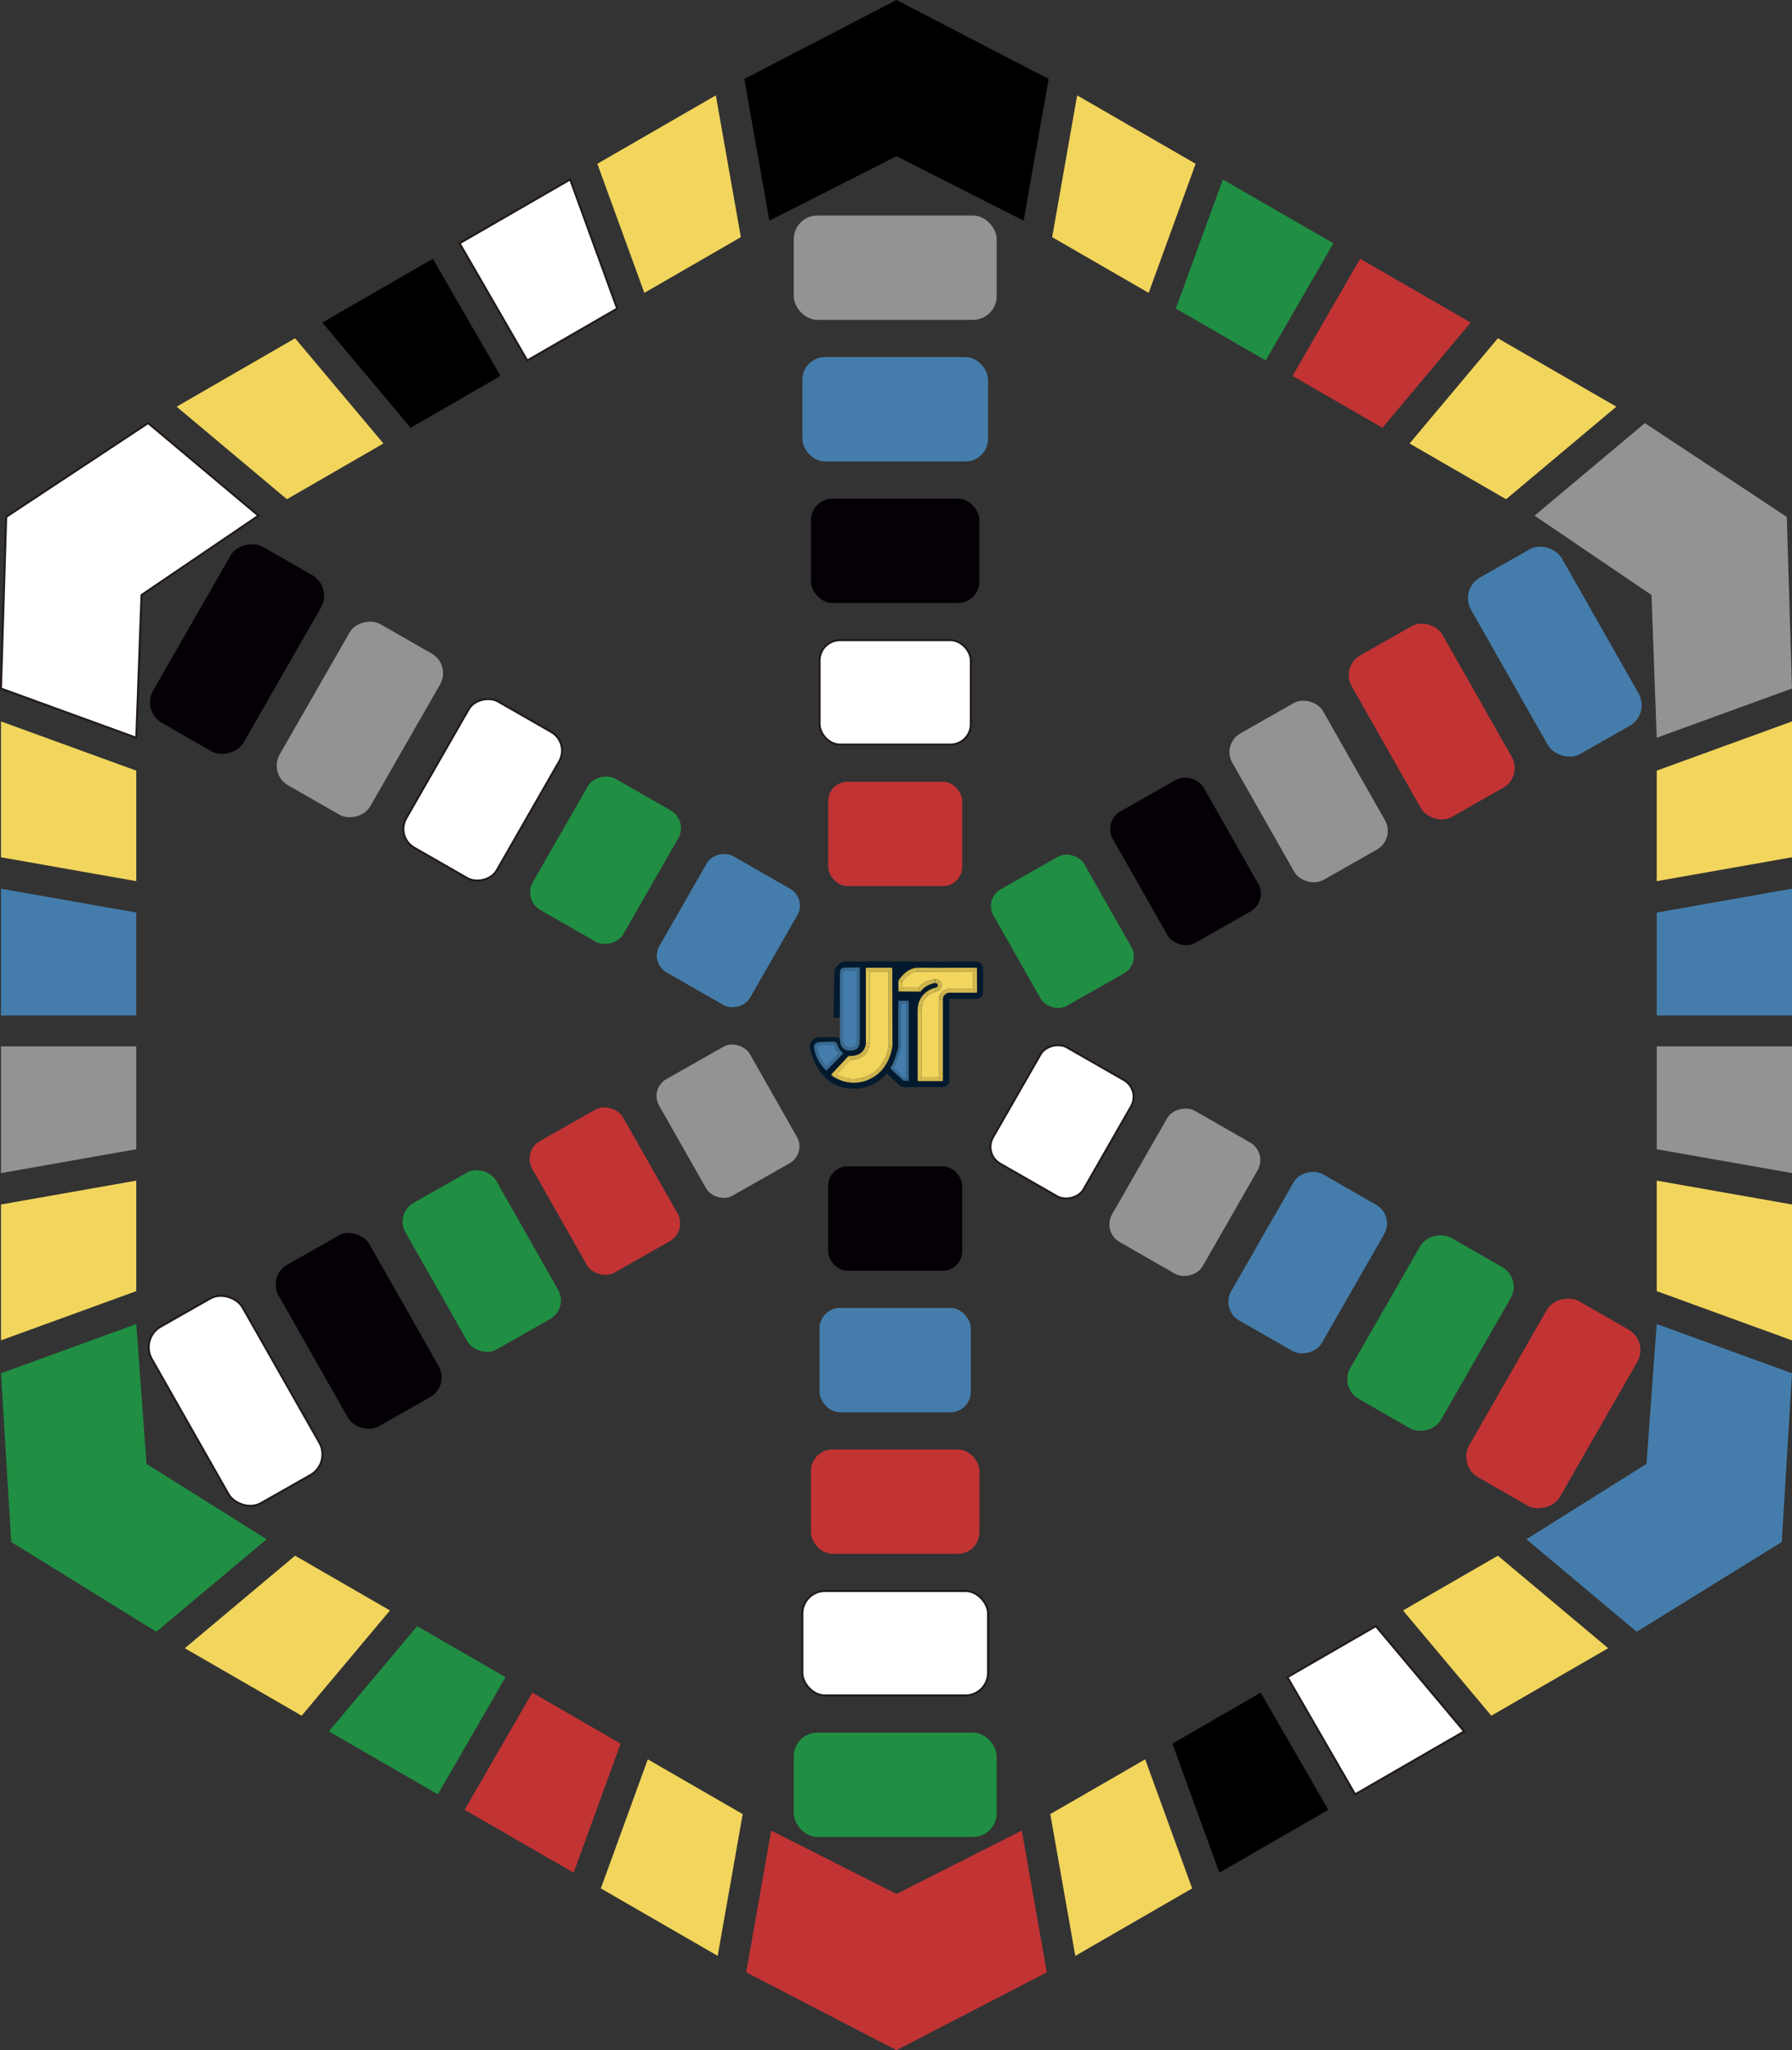 <svg xmlns="http://www.w3.org/2000/svg" xmlns:xlink="http://www.w3.org/1999/xlink" width="327.102mm" height="374.238mm" viewBox="0 0 927.218 1060.832">
  <rect x="0" y="0" width="927.218" height="1060.832" fill="#333333" stroke="none"/>
  <defs>
    <clipPath id="987ed1d9-0497-4696-8265-fbf25e310ecf">
      <path d="M443.235,537.2h1.628c0,3.011.169,6.413-5.052,6.442-4.1,0-5.226-2.973-5.226-6.254h1.628c.028,2.7.8,4.619,3.593,4.626C443.354,542.035,443.224,539.924,443.235,537.2Z" fill="none"/>
    </clipPath>
    <clipPath id="bb002d62-27e3-497c-a241-9b8890018cac">
      <path d="M436.213,503.039h-1.628a2.36,2.36,0,0,1,2.359-2.361v1.628A.734.734,0,0,0,436.213,503.039Z" fill="none"/>
    </clipPath>
    <clipPath id="7c595b31-2bdf-4290-80ad-40b324eae5c9">
      <path d="M427.807,552.111a4.994,4.994,0,0,0-.253,1.776l-.087-2.056A2.134,2.134,0,0,0,427.807,552.111Z" fill="none"/>
    </clipPath>
    <clipPath id="a305d174-8135-4c16-8d22-74430e393683">
      <path d="M436.126,545.023a5.777,5.777,0,0,0-1.809.348s-.1-.089-.317-.3Z" fill="none"/>
    </clipPath>
    <clipPath id="76865e26-4d31-437e-99ee-3fcf360c941b">
      <path d="M431.692,540.8c.443-.22.77-.391,1.131-.59l-1.115.617C431.7,540.809,431.694,540.8,431.692,540.8Z" fill="none"/>
    </clipPath>
    <clipPath id="1a5a25d9-48e3-4200-9970-ffe61a6e8e3d">
      <path d="M431.692,540.8c.443-.22.77-.391,1.131-.59l.318-.177a17.666,17.666,0,0,0,.832,2.339,16.521,16.521,0,0,0,2.341,2.646l-.188,0a5.1,5.1,0,0,0-.931.1,7.291,7.291,0,0,0-.878.244,14.031,14.031,0,0,1-1.8-2.269A12.937,12.937,0,0,1,431.692,540.8Z" fill="none"/>
    </clipPath>
    <clipPath id="33308593-f242-4fa4-b6e1-d0229c846fcb">
      <path d="M427.807,552.111a5.53,5.53,0,0,0-.221.983,5.242,5.242,0,0,0-.024.983,23.536,23.536,0,0,1-4.377-5.9,16.758,16.758,0,0,1-1.983-6.208,2.557,2.557,0,0,1,2.551-2.763v1.629a.929.929,0,0,0-.929,1,15.1,15.1,0,0,0,1.778,5.538A37.213,37.213,0,0,0,427.807,552.111Z" fill="none"/>
    </clipPath>
    <clipPath id="b3099a4f-72af-403c-b3fc-5efa168cf62d">
      <path d="M431.378,540.592l-.052-1.628a2.073,2.073,0,0,1,1.815,1.07l-1.433.794A.408.408,0,0,0,431.378,540.592Z" fill="none"/>
    </clipPath>
    <clipPath id="0643a4ca-8fe7-474d-9fe4-c4601c81bb33">
      <path d="M430.4,556.136a9.038,9.038,0,0,0,2.239-.423c-.014,0,.081.082.294.259Z" fill="none"/>
    </clipPath>
    <clipPath id="97e9ee13-6e44-4a93-8039-9c606b258bdf">
      <path d="M439.507,548.459a8.04,8.04,0,0,0-.066-.946,2.41,2.41,0,0,0-.145-.545l.613,1.5A2.479,2.479,0,0,1,439.507,548.459Z" fill="none"/>
    </clipPath>
    <clipPath id="b83ed4d1-528c-4ba7-a20a-eb25b08bc6a3">
      <path d="M430.4,556.136a9.038,9.038,0,0,0,2.239-.423,19.483,19.483,0,0,0,9.284,2.511,17.615,17.615,0,0,0,10.845-3.959c.247-.182,5.606-4.136,6.984-13.09l2.041-.007c-1.509,10.059-7.487,14.491-7.8,14.724a19.156,19.156,0,0,1-24.017.271Z" fill="none"/>
    </clipPath>
    <clipPath id="ca3b925b-77e3-4a91-97f0-fda0f2674871">
      <path d="M439.507,548.459a6.148,6.148,0,0,0-.1-1.121,2.322,2.322,0,0,0-.072-.262c-.033-.089-.033-.089-.275-.684q.37.018.721.018c7.914,0,8.219-6.2,8.235-6.53l2.033.1c-.024.465-.465,8.5-10.268,8.465A1.649,1.649,0,0,0,439.507,548.459Z" fill="none"/>
    </clipPath>
    <clipPath id="aed92004-8828-46b0-bba0-d6198f7eb586">
      <path d="M484.435,513.044c-.115-.408-.264-.936-.4-1.393l.4,1.391Z" fill="none"/>
    </clipPath>
    <clipPath id="08de2717-a513-4377-93f9-968c81abdefa">
      <path d="M466.881,508.017c-.16-.047-.427-.125-.817-.232l.821.225Z" fill="none"/>
    </clipPath>
    <clipPath id="15fa0816-d8af-48d2-8ebf-abff7e354118">
      <path d="M504.94,501.278a19.941,19.941,0,0,0-1.339,1.5h-.144Z" fill="none"/>
    </clipPath>
    <clipPath id="bd3af99f-4f51-42f8-95fb-5e3dd2635131">
      <path d="M466.064,507.785l.821.225,0,.007C466.506,507.907,466.219,507.828,466.064,507.785Z" fill="none"/>
    </clipPath>
    <clipPath id="e7c183f9-2596-4014-91a0-02fe6e35d29e">
      <path d="M491.439,511.588v2.035a3.6,3.6,0,0,0-3.6,3.6h-2.035A5.629,5.629,0,0,1,491.439,511.588Z" fill="none"/>
    </clipPath>
    <clipPath id="69d4735b-059b-4eb0-8093-de75d3f79f93">
      <path d="M476.853,522.647h-2.036c-.015-.443-.306-8.854,9.056-11.566l.569,1.961C476.592,515.309,476.84,522.254,476.853,522.647Z" fill="none"/>
    </clipPath>
    <clipPath id="597cd2e6-fd86-4f0e-8d44-9b48fb2b35fd">
      <path d="M483.875,506.594l-.137,2.043c-.249.039-4.986.78-7.362,4.444l-1.1-2.042C477.584,507.52,483.1,506.676,483.875,506.594Z" fill="none"/>
    </clipPath>
    <clipPath id="430ac331-79b5-4c2d-8c39-fe333e254239">
      <path d="M484.435,513.044c-.115-.408-.264-.936-.4-1.393l-.166-.57c.07-.009,1.391-.171,1.391-1.257s-1.45-1.182-1.526-1.187l.137-2.043c.157.023,3.286.088,3.424,3.23A3.246,3.246,0,0,1,484.435,513.044Z" fill="none"/>
    </clipPath>
    <clipPath id="b5bd5c82-50a3-4e31-9905-5d4e9ca4e873">
      <path d="M504.94,501.278a19.941,19.941,0,0,0-1.339,1.5s-9.563.026-18,.025c-4.521.007-8.578-.007-10.67-.031v-2.035c2.1.023,6.159.031,10.671.031,9.026,0,19.338-.029,19.881-.03Z" fill="none"/>
    </clipPath>
    <clipPath id="92de1052-8428-4eb3-a70b-20160c4f4ba9">
      <path d="M466.881,508.017c-.429-.126-.429-.126-2.038-.567.2-.336,4.1-6.717,10.087-6.718v2.035C470.269,502.715,466.884,508.018,466.881,508.017Z" fill="none"/>
    </clipPath>
    <clipPath id="46a7065b-8c9c-495e-8865-188a1a3dc7b3">
      <path d="M462.224,552.838a8.221,8.221,0,0,0-1.4-.106l1.554-.03C462.284,552.792,462.236,552.84,462.224,552.838Z" fill="none"/>
    </clipPath>
    <clipPath id="0b841fdd-5e13-400e-95d3-694c0e93d49e">
      <path d="M462.224,552.838a8.121,8.121,0,0,0-1.6-.1c.093-.093,1.849-1.865,4.223-10.888l1.191.313C463.913,550.274,462.139,552.826,462.224,552.838Z" fill="none"/>
    </clipPath>
  </defs>
  <title>JustTechBoard</title>
  <g id="39e1a955-cac4-4e0b-bd64-84835fac0dd7" data-name="Capa 2">
    <g id="3e7336ee-b516-40db-8a7b-d4010d82fb1e" data-name="Capa 2">
      <rect x="428.531" y="404.513" width="69.333" height="53.997" rx="9.967" ry="9.967" fill="#c23334"/>
      <rect x="424.073" y="331.263" width="78.25" height="53.997" rx="10.542" ry="10.542" fill="#fff" stroke="#211915" stroke-miterlimit="10"/>
      <rect x="419.615" y="258.013" width="87.167" height="53.997" rx="11.117" ry="11.117" fill="#040006"/>
      <rect x="415.156" y="184.763" width="96.083" height="53.997" rx="11.691" ry="11.691" fill="#447dab"/>
      <rect x="410.698" y="111.513" width="105" height="53.997" rx="12.266" ry="12.266" fill="#939393"/>
      <rect x="428.531" y="603.513" width="69.333" height="53.997" rx="9.967" ry="9.967" fill="#040006"/>
      <rect x="424.073" y="676.763" width="78.25" height="53.997" rx="10.542" ry="10.542" fill="#447dab"/>
      <rect x="419.615" y="750.013" width="87.167" height="53.997" rx="11.117" ry="11.117" fill="#c23334"/>
      <rect x="415.156" y="823.263" width="96.083" height="53.997" rx="11.691" ry="11.691" fill="#fff" stroke="#211915" stroke-miterlimit="10"/>
      <rect x="410.698" y="896.513" width="105" height="53.997" rx="12.266" ry="12.266" fill="#208f43"/>
      <rect x="522.722" y="447.211" width="53.997" height="69.333" rx="9.967" ry="9.967" transform="translate(-166.256 334.308) rotate(-29.591)" fill="#208f43"/>
      <rect x="586.418" y="406.581" width="53.997" height="78.25" rx="10.542" ry="10.542" transform="translate(-140.086 361.044) rotate(-29.591)" fill="#040006"/>
      <rect x="650.114" y="365.951" width="53.997" height="87.167" rx="11.117" ry="11.117" transform="translate(-113.916 387.78) rotate(-29.591)" fill="#939393"/>
      <rect x="713.81" y="325.321" width="53.997" height="96.083" rx="11.691" ry="11.691" transform="translate(-87.747 414.516) rotate(-29.591)" fill="#c23334"/>
      <rect x="777.506" y="284.692" width="53.997" height="105" rx="12.266" ry="12.266" transform="translate(-61.577 441.251) rotate(-29.591)" fill="#447dab"/>
      <rect x="349.677" y="545.479" width="53.997" height="69.333" rx="9.967" ry="9.967" transform="translate(-237.352 261.674) rotate(-29.591)" fill="#939393"/>
      <rect x="285.981" y="577.192" width="53.997" height="78.25" rx="10.542" ry="10.542" transform="translate(-263.521 234.938) rotate(-29.591)" fill="#c23334"/>
      <rect x="222.285" y="608.905" width="53.997" height="87.167" rx="11.117" ry="11.117" transform="translate(-289.691 208.203) rotate(-29.591)" fill="#208f43"/>
      <rect x="158.589" y="640.619" width="53.997" height="96.083" rx="11.691" ry="11.691" transform="translate(-315.861 181.467) rotate(-29.591)" fill="#040006"/>
      <rect x="94.893" y="672.332" width="53.997" height="105" rx="12.266" ry="12.266" transform="translate(-342.03 154.731) rotate(-29.591)" fill="#fff" stroke="#211915" stroke-miterlimit="10"/>
      <rect x="342.205" y="454.535" width="69.333" height="53.997" rx="9.967" ry="9.967" transform="translate(-228.311 569.058) rotate(-60.181)" fill="#447dab"/>
      <rect x="274.195" y="418.111" width="78.25" height="53.997" rx="10.542" ry="10.542" transform="translate(-228.659 495.609) rotate(-60.181)" fill="#208f43"/>
      <rect x="206.185" y="381.686" width="87.167" height="53.997" rx="11.117" ry="11.117" transform="translate(-229.007 422.159) rotate(-60.181)" fill="#fff" stroke="#211915" stroke-miterlimit="10"/>
      <rect x="138.175" y="345.261" width="96.083" height="53.997" rx="11.691" ry="11.691" transform="translate(-229.355 348.71) rotate(-60.181)" fill="#939393"/>
      <rect x="70.165" y="308.837" width="105" height="53.997" rx="12.266" ry="12.266" transform="translate(-229.702 275.261) rotate(-60.181)" fill="#040006"/>
      <rect x="514.858" y="553.491" width="69.333" height="53.997" rx="9.967" ry="9.967" transform="translate(-227.367 768.599) rotate(-60.181)" fill="#fff" stroke="#211915" stroke-miterlimit="10"/>
      <rect x="573.951" y="589.915" width="78.25" height="53.997" rx="10.542" ry="10.542" transform="translate(-227.019 842.049) rotate(-60.181)" fill="#939393"/>
      <rect x="633.044" y="626.34" width="87.167" height="53.997" rx="11.117" ry="11.117" transform="translate(-226.671 915.498) rotate(-60.181)" fill="#447dab"/>
      <rect x="692.137" y="662.765" width="96.083" height="53.997" rx="11.691" ry="11.691" transform="translate(-226.324 988.947) rotate(-60.181)" fill="#208f43"/>
      <rect x="751.231" y="699.189" width="105" height="53.997" rx="12.266" ry="12.266" transform="translate(-225.976 1062.397) rotate(-60.181)" fill="#c23334"/>
    </g>
    <g id="4b9e98aa-2d14-4366-bc9a-797f9bcb81a8" data-name="Capa 3">
      <polygon points="335.192 910.333 310.881 977.126 371.348 1012.036 384.284 938.675 335.192 910.333" fill="#f2d55c"/>
      <polygon points="857.218 525.416 927.218 525.416 927.218 459.838 857.218 472.181 857.218 525.416" fill="#447dab"/>
      <polygon points="857.218 455.934 927.218 443.591 927.218 373.283 857.218 398.761 857.218 455.934" fill="#f2d55c"/>
      <polygon points="924.517 267.459 851.085 218.943 794.021 266.826 854.518 307.873 857.218 381.734 927.218 356.256 924.517 267.459" fill="#939393"/>
      <polygon points="594.343 151.542 618.653 84.749 557.342 49.35 544.407 122.711 594.343 151.542" fill="#f2d55c"/>
      <polygon points="275.415 875.821 240.415 936.442 296.811 969.002 321.122 902.209 275.415 875.821" fill="#c23334"/>
      <polygon points="779.275 258.312 836.339 210.43 775.028 175.032 729.339 229.482 779.275 258.312" fill="#f2d55c"/>
      <polygon points="715.269 221.359 760.959 166.909 703.769 133.89 668.769 194.512 715.269 221.359" fill="#c23334"/>
      <polygon points="654.913 186.512 689.913 125.89 632.723 92.872 608.413 159.665 654.913 186.512" fill="#208f43"/>
      <polygon points="857.218 668.072 927.218 693.55 927.218 623.241 857.218 610.898 857.218 668.072" fill="#f2d55c"/>
      <polygon points="857.218 541.416 857.218 594.652 927.218 606.994 927.218 541.416 857.218 541.416" fill="#939393"/>
      <polygon points="725.948 833.309 771.637 887.759 832.103 852.848 775.039 804.966 725.948 833.309" fill="#f2d55c"/>
      <polygon points="857.218 685.099 851.92 757.46 789.785 796.453 846.849 844.335 921.92 797.874 927.218 710.577 857.218 685.099" fill="#447dab"/>
      <polygon points="543.446 938.675 556.381 1012.036 616.848 977.126 592.538 910.332 543.446 938.675" fill="#f2d55c"/>
      <polygon points="666.17 867.821 701.17 928.443 757.567 895.882 711.877 841.432 666.17 867.821" fill="#fff" stroke="#211915" stroke-miterlimit="10"/>
      <polygon points="528.7 947.189 463.865 980.003 399.029 947.189 386.094 1020.549 463.865 1060.832 541.636 1020.549 528.7 947.189" fill="#c23334"/>
      <polygon points="606.608 902.209 630.919 969.002 687.314 936.442 652.314 875.82 606.608 902.209"/>
      <polygon points="70.511 610.899 0.511 623.241 0.511 693.55 70.511 668.072 70.511 610.899" fill="#f2d55c"/>
      <polygon points="70.511 398.761 0.511 373.283 0.511 443.591 70.511 455.934 70.511 398.761" fill="#f2d55c"/>
      <polygon points="319.317 159.665 295.006 92.872 237.817 125.89 272.817 186.512 319.317 159.665" fill="#fff" stroke="#211915" stroke-miterlimit="10"/>
      <polygon points="215.852 841.432 170.163 895.882 226.559 928.442 261.559 867.821 215.852 841.432" fill="#208f43"/>
      <polygon points="75.809 757.46 70.511 685.099 0.511 710.577 5.81 797.875 80.881 844.335 137.945 796.453 75.809 757.46" fill="#208f43"/>
      <polygon points="198.39 229.482 152.701 175.032 91.391 210.43 148.455 258.312 198.39 229.482" fill="#f2d55c"/>
      <polygon points="258.961 194.512 223.961 133.89 166.771 166.909 212.46 221.359 258.961 194.512"/>
      <polygon points="70.511 472.181 0.511 459.838 0.511 525.416 70.511 525.416 70.511 472.181" fill="#447dab"/>
      <polygon points="76.645 218.943 3.212 267.458 0.511 356.256 70.511 381.734 73.212 307.873 133.709 266.826 76.645 218.943" fill="#fff" stroke="#211915" stroke-miterlimit="10"/>
      <polygon points="70.511 541.416 0.511 541.416 0.511 606.995 70.511 594.652 70.511 541.416" fill="#939393"/>
      <polygon points="383.323 122.711 370.388 49.35 309.077 84.748 333.387 151.541 383.323 122.711" fill="#f2d55c"/>
      <polygon points="152.69 804.966 95.626 852.849 156.092 887.759 201.782 833.309 152.69 804.966" fill="#f2d55c"/>
      <polygon points="463.865 0 385.133 40.837 398.069 114.198 463.865 80.829 529.661 114.198 542.596 40.837 463.865 0"/>
    </g>
    <g id="8c276309-634c-4619-ae8a-65f0ad63ba48" data-name="Capa 4">
      <g>
        <g>
          <path d="M487.707,562.472H467.673a3.447,3.447,0,0,1-2.373-.942l-7.748-7.3,2.234-2.37,7.748,7.3a.2.2,0,0,0,.139.056h20.034a.2.2,0,0,0,.2-.2V517.084a3.464,3.464,0,0,1,3.46-3.46h13.841a.2.2,0,0,0,.2-.2V501.005a.2.2,0,0,0-.2-.2H437.955a3.045,3.045,0,0,0-3.032,2.988l-.339,22.885-3.256-.048.339-22.886a6.314,6.314,0,0,1,6.288-6.195h67.256a3.464,3.464,0,0,1,3.46,3.46V513.42a3.464,3.464,0,0,1-3.46,3.46H491.37a.2.2,0,0,0-.2.2v41.928A3.464,3.464,0,0,1,487.707,562.472Z" fill="#031a2e"/>
          <path d="M441.59,563.288l-.307,0a20.185,20.185,0,0,1-16.2-7.777,32.4,32.4,0,0,1-5.9-12.754,5.03,5.03,0,0,1,4.912-6.132h7.654a5.056,5.056,0,0,1,4.737,3.334c.669,1.851,1.478,3.383,4.61,3.383,2.741,0,3.473-2.491,3.661-3.562a.219.219,0,0,0,0-.036V501.005a3.464,3.464,0,0,1,3.46-3.46h13.23a3.464,3.464,0,0,1,3.46,3.46v38.937a15.6,15.6,0,0,1-.428,3.648,30.238,30.238,0,0,1-5.753,11.879A21.219,21.219,0,0,1,441.59,563.288ZM424.1,539.88a1.771,1.771,0,0,0-1.393.671,1.747,1.747,0,0,0-.343,1.484c1.216,5.363,5.5,17.852,18.958,18,14.278.154,18.743-11.979,20-17.2a12.338,12.338,0,0,0,.337-2.886V501.005a.2.2,0,0,0-.2-.2h-13.23a.2.2,0,0,0-.2.2v38.737a3.406,3.406,0,0,1-.052.6c-.5,2.887-2.607,6.258-6.868,6.258-5.673,0-7.074-3.877-7.673-5.533a1.79,1.79,0,0,0-1.674-1.184Z" fill="#031a2e"/>
          <rect x="425.275" y="548.734" width="15.836" height="3.257" transform="translate(-264.087 484.373) rotate(-46.387)" fill="#031a2e"/>
        </g>
        <rect x="463.995" y="499.987" width="22.999" height="59.737" fill="#031a2e"/>
        <g style="isolation: isolate">
          <polygon points="436.944 502.306 436.944 502.306 443.235 502.242 443.235 502.242 436.944 502.306" fill="#37668b"/>
          <g style="isolation: isolate">
            <g clip-path="url(#987ed1d9-0497-4696-8265-fbf25e310ecf)">
              <g style="isolation: isolate">
                <path d="M443.235,537.2h1.628c0,3.011.169,6.413-5.052,6.442a6.59,6.59,0,0,1-1.719-.209l.543-1.56a4.61,4.61,0,0,0,1.171.141c3.548.022,3.418-2.089,3.429-4.814" fill="#396a8f"/>
                <path d="M438.635,541.872l-.543,1.56c-2.709-.732-3.507-3.279-3.507-6.045h1.628c.023,2.275.574,4,2.422,4.485" fill="#396a91"/>
              </g>
            </g>
          </g>
          <rect x="434.585" y="503.039" width="1.628" height="34.348" fill="#3b6d94"/>
          <g style="isolation: isolate">
            <g clip-path="url(#bb002d62-27e3-497c-a241-9b8890018cac)">
              <g style="isolation: isolate">
                <path d="M436.213,503.039h-1.628a2.359,2.359,0,0,1,1.472-2.188l.613,1.508a.736.736,0,0,0-.457.68" fill="#396a91"/>
                <path d="M436.67,502.359l-.613-1.508a2.337,2.337,0,0,1,.887-.173v1.628a.735.735,0,0,0-.274.053" fill="#396a8f"/>
              </g>
            </g>
          </g>
          <polygon points="436.944 500.678 436.944 500.678 444.863 500.597 444.863 500.597 436.944 500.678" fill="#37668b"/>
          <polygon points="436.944 502.306 436.944 500.678 444.863 500.597 443.235 502.242 436.944 502.306" fill="#3b6c93"/>
          <polygon points="443.235 502.242 444.863 500.597 444.863 537.199 443.235 537.199 443.235 502.242" fill="#3b6b92"/>
          <path d="M443.235,502.242V537.2c-.011,2.725.119,4.836-3.429,4.814-2.8-.007-3.565-1.928-3.593-4.626V503.039a.734.734,0,0,1,.731-.733Z" fill="#447dab"/>
          <polygon points="436.944 502.306 436.944 502.306 443.235 502.242 443.235 502.242 436.944 502.306" fill="#37668b"/>
        </g>
        <g style="isolation: isolate">
          <g style="isolation: isolate">
            <g clip-path="url(#7c595b31-2bdf-4290-80ad-40b324eae5c9)">
              <g style="isolation: isolate">
                <path d="M427.554,553.887l-.087-2.056.209.181-.157,1.843.035.032" fill="#396a8f"/>
                <path d="M427.519,553.855l.157-1.843.046.04-.23,1.779.027.024" fill="#396a91"/>
                <path d="M427.492,553.831l.23-1.779.017.014-.26,1.752.013.013" fill="#396a8f"/>
                <path d="M427.479,553.818l.26-1.752.015.012-.29,1.726.015.014" fill="#39688e"/>
                <path d="M427.464,553.8l.29-1.726.014.011-.321,1.7.017.016" fill="#38688d"/>
                <path d="M427.447,553.788l.321-1.7c.024.019.037.026.039.022l-.489,1.551q.077.076.129.126" fill="#38668b"/>
              </g>
            </g>
          </g>
          <g style="isolation: isolate">
            <g clip-path="url(#a305d174-8135-4c16-8d22-74430e393683)">
              <g style="isolation: isolate">
                <path d="M435.92,544.824l-1.6.547-.033-.029,1.744-.412-.108-.106" fill="#38668b"/>
                <path d="M436.028,544.93l-1.744.412-.012-.012,1.772-.385-.016-.015" fill="#38688d"/>
                <path d="M436.044,544.945l-1.772.385-.015-.014,1.8-.358-.014-.013" fill="#39688e"/>
                <path d="M436.058,544.958l-1.8.358-.017-.016,1.831-.329-.013-.013" fill="#396a8f"/>
                <path d="M436.071,544.971l-1.831.329c-.051-.049-.129-.125-.24-.23l2.126-.047-.055-.052" fill="#396a91"/>
              </g>
            </g>
          </g>
          <g style="isolation: isolate">
            <g clip-path="url(#76865e26-4d31-437e-99ee-3fcf360c941b)">
              <g style="isolation: isolate">
                <polyline points="432.823 540.211 431.708 540.828 431.706 540.825 432.823 540.211 432.823 540.211" fill="#396a91"/>
                <polyline points="432.823 540.211 431.706 540.825 431.703 540.818 432.823 540.212 432.823 540.211" fill="#396a8f"/>
                <polyline points="432.823 540.212 431.703 540.818 431.7 540.812 432.823 540.214 432.823 540.212" fill="#39688e"/>
                <polyline points="432.823 540.214 431.7 540.812 431.697 540.807 432.824 540.218 432.823 540.214" fill="#38688d"/>
                <path d="M432.824,540.218l-1.127.589,0-.006,1.137-.564,0-.019" fill="#38668b"/>
              </g>
            </g>
          </g>
          <polygon points="423.753 540.833 423.753 540.833 431.378 540.592 431.378 540.592 423.753 540.833" fill="#37668b"/>
          <g style="isolation: isolate">
            <g clip-path="url(#1a5a25d9-48e3-4200-9970-ffe61a6e8e3d)">
              <g style="isolation: isolate">
                <path d="M431.708,540.828l1.433-.794,0,.006-1.441.776.006.012" fill="#38668b"/>
                <polyline points="431.702 540.816 433.143 540.04 433.146 540.049 431.697 540.807 431.702 540.816" fill="#38688d"/>
                <path d="M431.7,540.807l1.449-.758.011.041-1.466.713s0,0,.006,0" fill="#39688e"/>
                <path d="M431.691,540.8l1.466-.713a17.014,17.014,0,0,0,.816,2.283,14.844,14.844,0,0,0,2.2,2.512l-1.886.461a14.9,14.9,0,0,1-1.772-2.244,13.173,13.173,0,0,1-.826-2.3" fill="#396a8f"/>
                <path d="M434.289,545.346l1.886-.461.022.022-1.922.426.014.013" fill="#39688e"/>
                <path d="M434.275,545.333l1.922-.426.02.019-1.959.39.017.017" fill="#38688d"/>
                <path d="M434.258,545.316l1.959-.39.1.093L434,545.07l.258.246" fill="#38668b"/>
              </g>
            </g>
          </g>
          <g style="isolation: isolate">
            <g clip-path="url(#33308593-f242-4fa4-b6e1-d0229c846fcb)">
              <g style="isolation: isolate">
                <path d="M427.467,551.831l.1,2.246c-.012-.01-.047-.041-.1-.094l.278-1.92c-.055-.045-.143-.123-.269-.232" fill="#38668b"/>
                <path d="M427.736,552.063l-.278,1.92-.021-.02.317-1.885-.018-.015" fill="#38688d"/>
                <path d="M427.754,552.078l-.317,1.885-.024-.022.357-1.85-.016-.013" fill="#39688e"/>
                <path d="M427.77,552.091l-.357,1.85c-.136-.128-.359-.349-.652-.672l.876-1.388c.159.2.213.271.133.21" fill="#396a8f"/>
                <path d="M427.637,551.881l-.876,1.388a28.59,28.59,0,0,1-3.576-5.094,16.758,16.758,0,0,1-1.983-6.208,2.554,2.554,0,0,1,1.591-2.577l.61,1.51a.928.928,0,0,0-.579.933,15.1,15.1,0,0,0,1.778,5.538,34.227,34.227,0,0,0,3.035,4.51" fill="#396a91"/>
                <path d="M423.4,540.9l-.61-1.51a2.569,2.569,0,0,1,.96-.186v1.629a.944.944,0,0,0-.35.067" fill="#396a8f"/>
              </g>
            </g>
          </g>
          <polygon points="434 545.07 436.314 545.019 427.562 554.077 427.467 551.831 434 545.07" fill="#3b6b92"/>
          <g style="isolation: isolate">
            <g clip-path="url(#b3099a4f-72af-403c-b3fc-5efa168cf62d)">
              <g style="isolation: isolate">
                <path d="M431.378,540.592l-.052-1.628a2.073,2.073,0,0,1,1.815,1.07l-1.433.794a.408.408,0,0,0-.33-.236" fill="#396a8f"/>
              </g>
            </g>
          </g>
          <polygon points="423.753 539.204 423.753 539.204 431.326 538.964 431.326 538.964 423.753 539.204" fill="#37668b"/>
          <polygon points="423.753 540.833 423.753 539.204 431.326 538.964 431.378 540.592 423.753 540.833" fill="#3b6c93"/>
          <polygon points="423.753 540.833 423.753 540.833 431.378 540.592 431.378 540.592 423.753 540.833" fill="#37668b"/>
          <path d="M431.378,540.592a.408.408,0,0,1,.33.236,11.237,11.237,0,0,0,.809,2.274c.586,1.137,2.563,3,1.483,1.968l-6.533,6.761c1.1.962-.639-.551-2.865-4.46a15.1,15.1,0,0,1-1.778-5.538.929.929,0,0,1,.929-1Z" fill="#447dab"/>
        </g>
        <g style="isolation: isolate">
          <g style="isolation: isolate">
            <g clip-path="url(#0643a4ca-8fe7-474d-9fe4-c4601c81bb33)">
              <g style="isolation: isolate">
                <path d="M430.68,556.354l1.955-.641c-.006,0,.011.021.054.058l-2.213.428c.047.037.116.09.2.155" fill="#c7ae48"/>
                <path d="M430.476,556.2l2.213-.428.054.046-2.309.35.042.032" fill="#c8af4a"/>
                <path d="M430.434,556.167l2.309-.35.081.068-2.418.259.028.023" fill="#cab14b"/>
                <path d="M430.406,556.144l2.418-.259.1.087-2.533.164.01.008" fill="#c8af4a"/>
              </g>
            </g>
          </g>
          <polygon points="432.929 555.972 432.929 555.972 439.909 548.47 439.909 548.47 432.929 555.972" fill="#c4ac48"/>
          <g style="isolation: isolate">
            <g clip-path="url(#97e9ee13-6e44-4a93-8039-9c606b258bdf)">
              <g style="isolation: isolate">
                <path d="M439.3,546.968l.613,1.5c-.162,0-.266,0-.328,0l-.24-1.5a.162.162,0,0,1-.045,0" fill="#d3b94e"/>
                <polyline points="439.341 546.972 439.581 548.467 439.576 548.466 439.343 546.972 439.341 546.972" fill="#d2b84d"/>
                <polyline points="439.343 546.972 439.576 548.466 439.572 548.466 439.345 546.972 439.343 546.972" fill="#d0b64d"/>
                <polyline points="439.345 546.972 439.572 548.466 439.568 548.466 439.348 546.972 439.345 546.972" fill="#ceb44c"/>
                <polyline points="439.348 546.972 439.568 548.466 439.563 548.466 439.35 546.972 439.348 546.972" fill="#ccb34a"/>
                <polyline points="439.35 546.972 439.563 548.466 439.559 548.466 439.352 546.973 439.35 546.972" fill="#cab14b"/>
                <polyline points="439.352 546.973 439.559 548.466 439.556 548.465 439.355 546.973 439.352 546.973" fill="#c8af4a"/>
                <path d="M439.355,546.973l.2,1.492c-.034,0-.049,0-.049-.006l-.074-1.485h-.078" fill="#c7ae48"/>
              </g>
            </g>
          </g>
          <polygon points="450.053 502.768 450.053 502.768 459.625 502.768 459.625 502.768 450.053 502.768" fill="#c6ad48"/>
          <g style="isolation: isolate">
            <g clip-path="url(#b83ed4d1-528c-4ba7-a20a-eb25b08bc6a3)">
              <g style="isolation: isolate">
                <path d="M459.748,541.175l2.041-.007a25.552,25.552,0,0,1-3.584,9.912L456.517,550a22.786,22.786,0,0,0,3.231-8.824" fill="#cab14b"/>
                <path d="M456.517,550l1.688,1.081a20.1,20.1,0,0,1-3.391,4.121l-1.326-1.539A18.033,18.033,0,0,0,456.517,550" fill="#ccb34a"/>
                <path d="M453.488,553.662l1.326,1.539a10.473,10.473,0,0,1-.827.691,23.93,23.93,0,0,1-3,1.96l-.953-1.8a22.108,22.108,0,0,0,2.728-1.786,9.077,9.077,0,0,0,.724-.6" fill="#ceb44c"/>
                <path d="M450.036,556.051l.953,1.8a19.938,19.938,0,0,1-4.018,1.681l-.552-1.96a18.068,18.068,0,0,0,3.617-1.522" fill="#d0b64d"/>
                <path d="M446.419,557.573l.552,1.96a18,18,0,0,1-3.68.674l-.155-2.029a15.958,15.958,0,0,0,3.283-.605" fill="#d2b84d"/>
                <path d="M443.136,558.178l.155,2.029q-.7.054-1.372.053a18.9,18.9,0,0,1-2.64-.185l.281-2.012a17.233,17.233,0,0,0,2.359.161q.6,0,1.217-.046" fill="#d3b94e"/>
                <path d="M439.56,558.063l-.281,2.012a20.176,20.176,0,0,1-7.048-2.4l1.4-1.448a19.429,19.429,0,0,0,5.933,1.836" fill="#d5bb4f"/>
                <path d="M433.627,556.227l-1.4,1.448a17.088,17.088,0,0,1-2.056-1.348l2.479-.588c-.112-.108.243.126.973.488" fill="#d7bc50"/>
                <path d="M432.654,555.739l-2.479.588-.018-.014,2.5-.567-.007-.007" fill="#d5bb4f"/>
                <path d="M432.661,555.746l-2.5.567-.018-.014,2.53-.546-.008-.007" fill="#d3b94e"/>
                <path d="M432.669,555.753l-2.53.546-.016-.013,2.554-.525-.008-.008" fill="#d2b84d"/>
                <path d="M432.677,555.761l-2.554.525-.016-.012,2.58-.5-.01-.008" fill="#d0b64d"/>
                <path d="M432.687,555.769l-2.58.5-.015-.012,2.606-.483-.011-.01" fill="#ceb44c"/>
                <path d="M432.7,555.779l-2.606.483-.014-.011,2.631-.462-.011-.01" fill="#ccb34a"/>
                <path d="M432.709,555.789l-2.631.462-.013-.011,2.657-.441-.013-.01" fill="#cab14b"/>
                <path d="M432.722,555.8l-2.657.441-.013-.01,2.683-.419-.013-.012" fill="#c8af4a"/>
                <path d="M432.735,555.811l-2.683.419-.082-.067,2.959-.191-.194-.161" fill="#c7ae48"/>
              </g>
            </g>
          </g>
          <g style="isolation: isolate">
            <g clip-path="url(#ca3b925b-77e3-4a91-97f0-fda0f2674871)">
              <g style="isolation: isolate">
                <path d="M439.909,548.47l-.847-2.078.194.008.319,2.066c.06,0,.167,0,.334,0" fill="#c7ae48"/>
                <polyline points="439.575 548.466 439.256 546.4 439.266 546.401 439.565 548.466 439.575 548.466" fill="#c8af4a"/>
                <polyline points="439.565 548.466 439.266 546.401 439.276 546.401 439.557 548.466 439.565 548.466" fill="#cab14b"/>
                <path d="M439.557,548.466l-.281-2.065q.258.009.507.009a12.775,12.775,0,0,0,2.1-.164l.5,2a15.025,15.025,0,0,1-2.6.2c-.189,0-.365.013-.226.021" fill="#ccb34a"/>
                <path d="M442.381,548.241l-.5-2a9.059,9.059,0,0,0,1.906-.527l.963,1.848a10.837,10.837,0,0,1-2.367.674" fill="#ceb44c"/>
                <path d="M444.748,547.567l-.963-1.848a7.179,7.179,0,0,0,1.314-.691l1.283,1.649a8.777,8.777,0,0,1-1.634.89" fill="#d0b64d"/>
                <path d="M446.382,546.677l-1.283-1.649a6.471,6.471,0,0,0,1.05-.877l1.543,1.392a8.1,8.1,0,0,1-1.31,1.134" fill="#d2b84d"/>
                <path d="M447.692,545.543l-1.543-1.392a6.416,6.416,0,0,0,.9-1.184l1.771,1.043a8.327,8.327,0,0,1-1.131,1.533" fill="#d3b94e"/>
                <path d="M448.823,544.01l-1.771-1.043a7.057,7.057,0,0,0,.71-1.649l1.958.55a9.452,9.452,0,0,1-.9,2.142" fill="#d5bb4f"/>
                <path d="M449.72,541.868l-1.958-.55a6.463,6.463,0,0,0,.256-1.438l2.033.1a8.848,8.848,0,0,1-.331,1.888" fill="#d7bc50"/>
              </g>
            </g>
          </g>
          <polygon points="432.929 555.972 429.97 556.163 439.062 546.392 439.909 548.47 432.929 555.972" fill="#d9bf50"/>
          <polygon points="429.97 556.163 429.97 556.163 439.062 546.392 439.062 546.392 429.97 556.163" fill="#c4ac48"/>
          <polygon points="450.053 502.768 448.018 500.733 461.654 500.733 459.625 502.768 450.053 502.768" fill="#d2b84d"/>
          <polygon points="448.018 500.733 448.018 500.733 461.654 500.733 461.654 500.733 448.018 500.733" fill="#c6ad48"/>
          <polygon points="450.051 539.98 448.018 539.88 448.018 500.733 450.053 502.768 450.051 539.98" fill="#e0c453"/>
          <polygon points="459.625 502.768 461.654 500.733 461.789 541.168 459.748 541.175 459.625 502.768" fill="#ceb44c"/>
          <polygon points="432.929 555.972 432.929 555.972 439.909 548.47 439.909 548.47 432.929 555.972" fill="#c4ac48"/>
          <path d="M459.625,502.768l.123,38.407c-1.378,8.954-6.737,12.908-6.984,13.09a17.615,17.615,0,0,1-10.845,3.959c-6.273,0-10.46-3.471-8.99-2.252l6.98-7.5c-.633,0-.393-.025-.126-.025,9.8.035,10.244-8,10.268-8.465l0-37.212Z" fill="#f2d55c"/>
          <polygon points="450.053 502.768 450.053 502.768 459.625 502.768 459.625 502.768 450.053 502.768" fill="#c6ad48"/>
        </g>
        <g style="isolation: isolate">
          <g style="isolation: isolate">
            <g clip-path="url(#aed92004-8828-46b0-bba0-d6198f7eb586)">
              <g style="isolation: isolate">
                <polyline points="484.039 511.651 484.442 513.042 484.44 513.042 484.039 511.652 484.039 511.651" fill="#ceb44c"/>
                <polyline points="484.039 511.652 484.44 513.042 484.436 513.043 484.04 511.652 484.039 511.652" fill="#ccb34a"/>
                <polyline points="484.04 511.652 484.436 513.043 484.435 513.044 484.043 511.651 484.04 511.652" fill="#cab14b"/>
                <polyline points="484.043 511.651 484.435 513.044 484.435 513.044 484.043 511.651 484.043 511.651" fill="#c8af4a"/>
              </g>
            </g>
          </g>
          <g style="isolation: isolate">
            <g clip-path="url(#08de2717-a513-4377-93f9-968c81abdefa)">
              <g style="isolation: isolate">
                <path d="M466.064,507.785l.821.225,0,.007-.812-.239,0,.007" fill="#c7ae48"/>
              </g>
            </g>
          </g>
          <g style="isolation: isolate">
            <g clip-path="url(#15fa0816-d8af-48d2-8ebf-abff7e354118)">
              <g style="isolation: isolate">
                <path d="M504.811,501.279l-1.21,1.494h-.022l1.314-1.5h-.082" fill="#c7ae48"/>
                <path d="M504.893,501.278l-1.314,1.5h-.022l1.358-1.5h-.022" fill="#c8af4a"/>
                <path d="M504.915,501.278l-1.358,1.5h-.03l1.4-1.5h-.015" fill="#cab14b"/>
                <path d="M504.93,501.278l-1.4,1.5h-.037l1.448-1.5h-.008" fill="#ccb34a"/>
                <path d="M504.938,501.278l-1.448,1.5h-.033l1.483-1.5h0" fill="#ceb44c"/>
              </g>
            </g>
          </g>
          <g style="isolation: isolate">
            <g clip-path="url(#bd3af99f-4f51-42f8-95fb-5e3dd2635131)">
              <g style="isolation: isolate">
                <path d="M466.885,508.01l-.821-.225,0-.007.812.239,0-.007" fill="#d3b94e"/>
              </g>
            </g>
          </g>
          <polygon points="485.808 557.383 487.843 559.418 474.817 559.418 476.852 557.383 485.808 557.383" fill="#d5ba4f"/>
          <polygon points="476.852 557.383 474.817 559.418 474.817 522.647 476.853 522.647 476.852 557.383" fill="#dabe50"/>
          <polygon points="485.808 517.219 487.843 517.219 487.843 559.418 485.808 557.383 485.808 517.219" fill="#d3b94e"/>
          <polygon points="503.503 511.588 505.549 513.623 491.439 513.623 491.439 511.588 503.503 511.588" fill="#d5ba4f"/>
          <g style="isolation: isolate">
            <g clip-path="url(#e7c183f9-2596-4014-91a0-02fe6e35d29e)">
              <g style="isolation: isolate">
                <path d="M491.439,511.588v2.035a3.592,3.592,0,0,0-2.944,1.529l-1.665-1.17a5.62,5.62,0,0,1,4.609-2.394" fill="#ceb44c"/>
                <path d="M486.83,513.982l1.665,1.17a3.592,3.592,0,0,0-.479.962l-1.937-.626a5.616,5.616,0,0,1,.751-1.506" fill="#ccb34a"/>
                <path d="M486.079,515.488l1.937.626a3.6,3.6,0,0,0-.173,1.105h-2.035a5.625,5.625,0,0,1,.271-1.731" fill="#ceb44c"/>
              </g>
            </g>
          </g>
          <polygon points="475.274 511.039 476.376 513.081 464.91 513.013 466.921 510.99 475.274 511.039" fill="#d5ba4f"/>
          <g style="isolation: isolate">
            <g clip-path="url(#69d4735b-059b-4eb0-8093-de75d3f79f93)">
              <g style="isolation: isolate">
                <path d="M476.853,522.647h-2.036a10.785,10.785,0,0,1,.221-2.4l2,.4a8.878,8.878,0,0,0-.184,2" fill="#d2b84d"/>
                <path d="M477.037,520.646l-2-.4a11.378,11.378,0,0,1,3.749-6.525l1.391,1.516a9.394,9.394,0,0,0-3.141,5.408" fill="#d3b94e"/>
                <path d="M480.178,515.238l-1.391-1.516a13.482,13.482,0,0,1,5.086-2.641l.569,1.961a11.4,11.4,0,0,0-4.264,2.2" fill="#d2b84d"/>
              </g>
            </g>
          </g>
          <g style="isolation: isolate">
            <g clip-path="url(#597cd2e6-fd86-4f0e-8d44-9b48fb2b35fd)">
              <g style="isolation: isolate">
                <path d="M483.875,506.594l-.137,2.043c-.249.039-4.986.78-7.362,4.444l-1.1-2.042c2.31-3.519,7.83-4.363,8.6-4.445" fill="#ceb44c"/>
              </g>
            </g>
          </g>
          <g style="isolation: isolate">
            <g clip-path="url(#430ac331-79b5-4c2d-8c39-fe333e254239)">
              <g style="isolation: isolate">
                <polyline points="484.442 513.042 483.873 511.081 483.875 511.08 484.438 513.043 484.442 513.042" fill="#c7ae48"/>
                <polyline points="484.438 513.043 483.875 511.08 483.878 511.08 484.436 513.043 484.438 513.043" fill="#c8af4a"/>
                <polyline points="484.436 513.043 483.878 511.08 483.881 511.08 484.435 513.044 484.436 513.043" fill="#cab14b"/>
                <polyline points="484.435 513.044 483.881 511.08 483.884 511.079 484.435 513.045 484.435 513.044" fill="#ccb34a"/>
                <polyline points="484.435 513.045 483.884 511.079 483.888 511.079 484.437 513.045 484.435 513.045" fill="#ceb44c"/>
                <polyline points="484.437 513.045 483.888 511.079 483.893 511.078 484.439 513.045 484.437 513.045" fill="#d0b64d"/>
                <path d="M484.439,513.045l-.546-1.967a2.214,2.214,0,0,0,.786-.269l1.27,1.649a3.437,3.437,0,0,1-1.51.587" fill="#d2b84d"/>
                <path d="M485.949,512.458l-1.27-1.649a1.14,1.14,0,0,0,.539-.656l1.95.573a3.013,3.013,0,0,1-1.219,1.732" fill="#d3b94e"/>
                <path d="M487.168,510.726l-1.95-.573a1.162,1.162,0,0,0,.046-.329.971.971,0,0,0-.386-.794l1.491-1.45a3.16,3.16,0,0,1,.93,2.244,3.977,3.977,0,0,1-.131.9" fill="#d2b84d"/>
                <path d="M486.369,507.58l-1.491,1.45a2.109,2.109,0,0,0-.958-.373l.346-2.022a3.855,3.855,0,0,1,2.1.945" fill="#d0b64d"/>
                <path d="M484.266,506.635l-.346,2.022c-.1-.015-.167-.019-.182-.02l.137-2.043c.031,0,.176.01.391.041" fill="#ceb44c"/>
              </g>
            </g>
          </g>
          <polygon points="466.921 510.99 464.91 513.013 464.843 507.45 466.885 508.01 466.921 510.99" fill="#dabe50"/>
          <polygon points="503.457 502.774 505.482 500.733 505.549 513.623 503.503 511.588 503.457 502.774" fill="#d3b94e"/>
          <g style="isolation: isolate">
            <g clip-path="url(#b5bd5c82-50a3-4e31-9905-5d4e9ca4e873)">
              <g style="isolation: isolate">
                <path d="M474.931,502.767v-2.035c2.1.023,6.159.031,10.671.031,8.583,0,18.329-.026,19.731-.03l-1.74,2.04c.343,0-9.406.026-17.991.025-4.521.007-8.578-.007-10.67-.031" fill="#d2b84d"/>
                <path d="M503.592,502.773l1.74-2.04h.035l-1.786,2.04h.011" fill="#d0b64d"/>
                <path d="M503.581,502.773l1.786-2.04h.03l-1.832,2.04h.016" fill="#ceb44c"/>
                <path d="M503.565,502.773l1.832-2.04h.027l-1.879,2.04h.02" fill="#ccb34a"/>
                <path d="M503.545,502.773l1.879-2.04h.023l-1.927,2.04h.025" fill="#cab14b"/>
                <path d="M503.52,502.773l1.927-2.04h.019l-1.975,2.041h.029" fill="#c8af4a"/>
                <path d="M503.491,502.774l1.975-2.041h.016l-2.025,2.041h.034" fill="#c7ae48"/>
              </g>
            </g>
          </g>
          <g style="isolation: isolate">
            <g clip-path="url(#92de1052-8428-4eb3-a70b-20160c4f4ba9)">
              <g style="isolation: isolate">
                <path d="M466.885,508.01l-2.042-.56c.009-.016.027-.045.053-.086l1.993.641c-.009.014-.01.016,0,0" fill="#d3b94e"/>
                <path d="M466.889,508.005l-1.993-.641c.523-.836,4.326-6.631,10.034-6.632v2.035c-4.533-.051-7.858,4.962-8.042,5.238" fill="#d2b84d"/>
              </g>
            </g>
          </g>
          <path d="M474.931,502.767c2.092.024,6.149.038,10.67.031,9.028,0,19.342-.028,17.856-.024l.046,8.814H491.439a5.629,5.629,0,0,0-5.631,5.631v40.164h-8.956V522.647c-.013-.393-.261-7.338,7.589-9.605a3.247,3.247,0,0,0,2.857-3.218c-.138-3.142-3.267-3.207-3.424-3.23-.771.082-6.291.926-8.6,4.445l-8.353-.049-.036-2.98C466.747,508.236,470.174,502.714,474.931,502.767Z" fill="#f2d65e"/>
        </g>
        <g style="isolation: isolate">
          <g style="isolation: isolate">
            <g clip-path="url(#46a7065b-8c9c-495e-8865-188a1a3dc7b3)">
              <g style="isolation: isolate">
                <path d="M460.819,552.732l1.554-.03c-.046.047-.081.082-.106.105l-1.427-.1-.021.023" fill="#38688d"/>
                <path d="M460.84,552.709l1.427.1c-.023.021-.037.032-.043.031l-1.327-.2c-.025.031-.044.053-.057.068" fill="#38668b"/>
              </g>
            </g>
          </g>
          <polygon points="466.064 519.052 466.064 519.052 468.981 519.052 468.981 519.052 466.064 519.052" fill="#37668b"/>
          <polygon points="468.981 558.062 470.203 559.283 467.625 559.283 468.107 558.062 468.981 558.062" fill="#396990"/>
          <g style="isolation: isolate">
            <g clip-path="url(#0b841fdd-5e13-400e-95d3-694c0e93d49e)">
              <g style="isolation: isolate">
                <path d="M462.373,552.7l-1.753.034.037-.039,1.611.109c.025-.023.06-.058.105-.1" fill="#38668b"/>
                <path d="M462.268,552.806l-1.611-.109.012-.013,1.585.135.014-.013" fill="#38688d"/>
                <path d="M462.254,552.819l-1.585-.135.014-.015,1.56.159.011-.009" fill="#39688e"/>
                <path d="M462.243,552.828l-1.56-.159c.343-.394,1.994-2.591,4.16-10.821l1.191.313c-2.2,8.436-4.036,10.859-3.791,10.667" fill="#396a8f"/>
              </g>
            </g>
          </g>
          <polygon points="468.107 558.062 467.625 559.283 460.62 552.736 462.373 552.702 468.107 558.062" fill="#396a91"/>
          <polygon points="466.034 542.161 464.843 541.848 464.843 517.831 466.064 519.052 466.034 542.161" fill="#3a6b92"/>
          <polygon points="466.064 519.052 464.843 517.831 470.203 517.831 468.981 519.052 466.064 519.052" fill="#396990"/>
          <polygon points="464.843 517.831 464.843 517.831 470.203 517.831 470.203 517.831 464.843 517.831" fill="#37668b"/>
          <polygon points="468.981 519.052 470.203 517.831 470.203 559.283 468.981 558.062 468.981 519.052" fill="#39688e"/>
          <path d="M468.981,519.052v39.01h-.874l-5.734-5.36c-.724.73,1.243-1.292,3.661-10.541l.03-23.109Z" fill="#447dab"/>
          <polygon points="466.064 519.052 466.064 519.052 468.981 519.052 468.981 519.052 466.064 519.052" fill="#37668b"/>
        </g>
      </g>
    </g>
  </g>
</svg>
